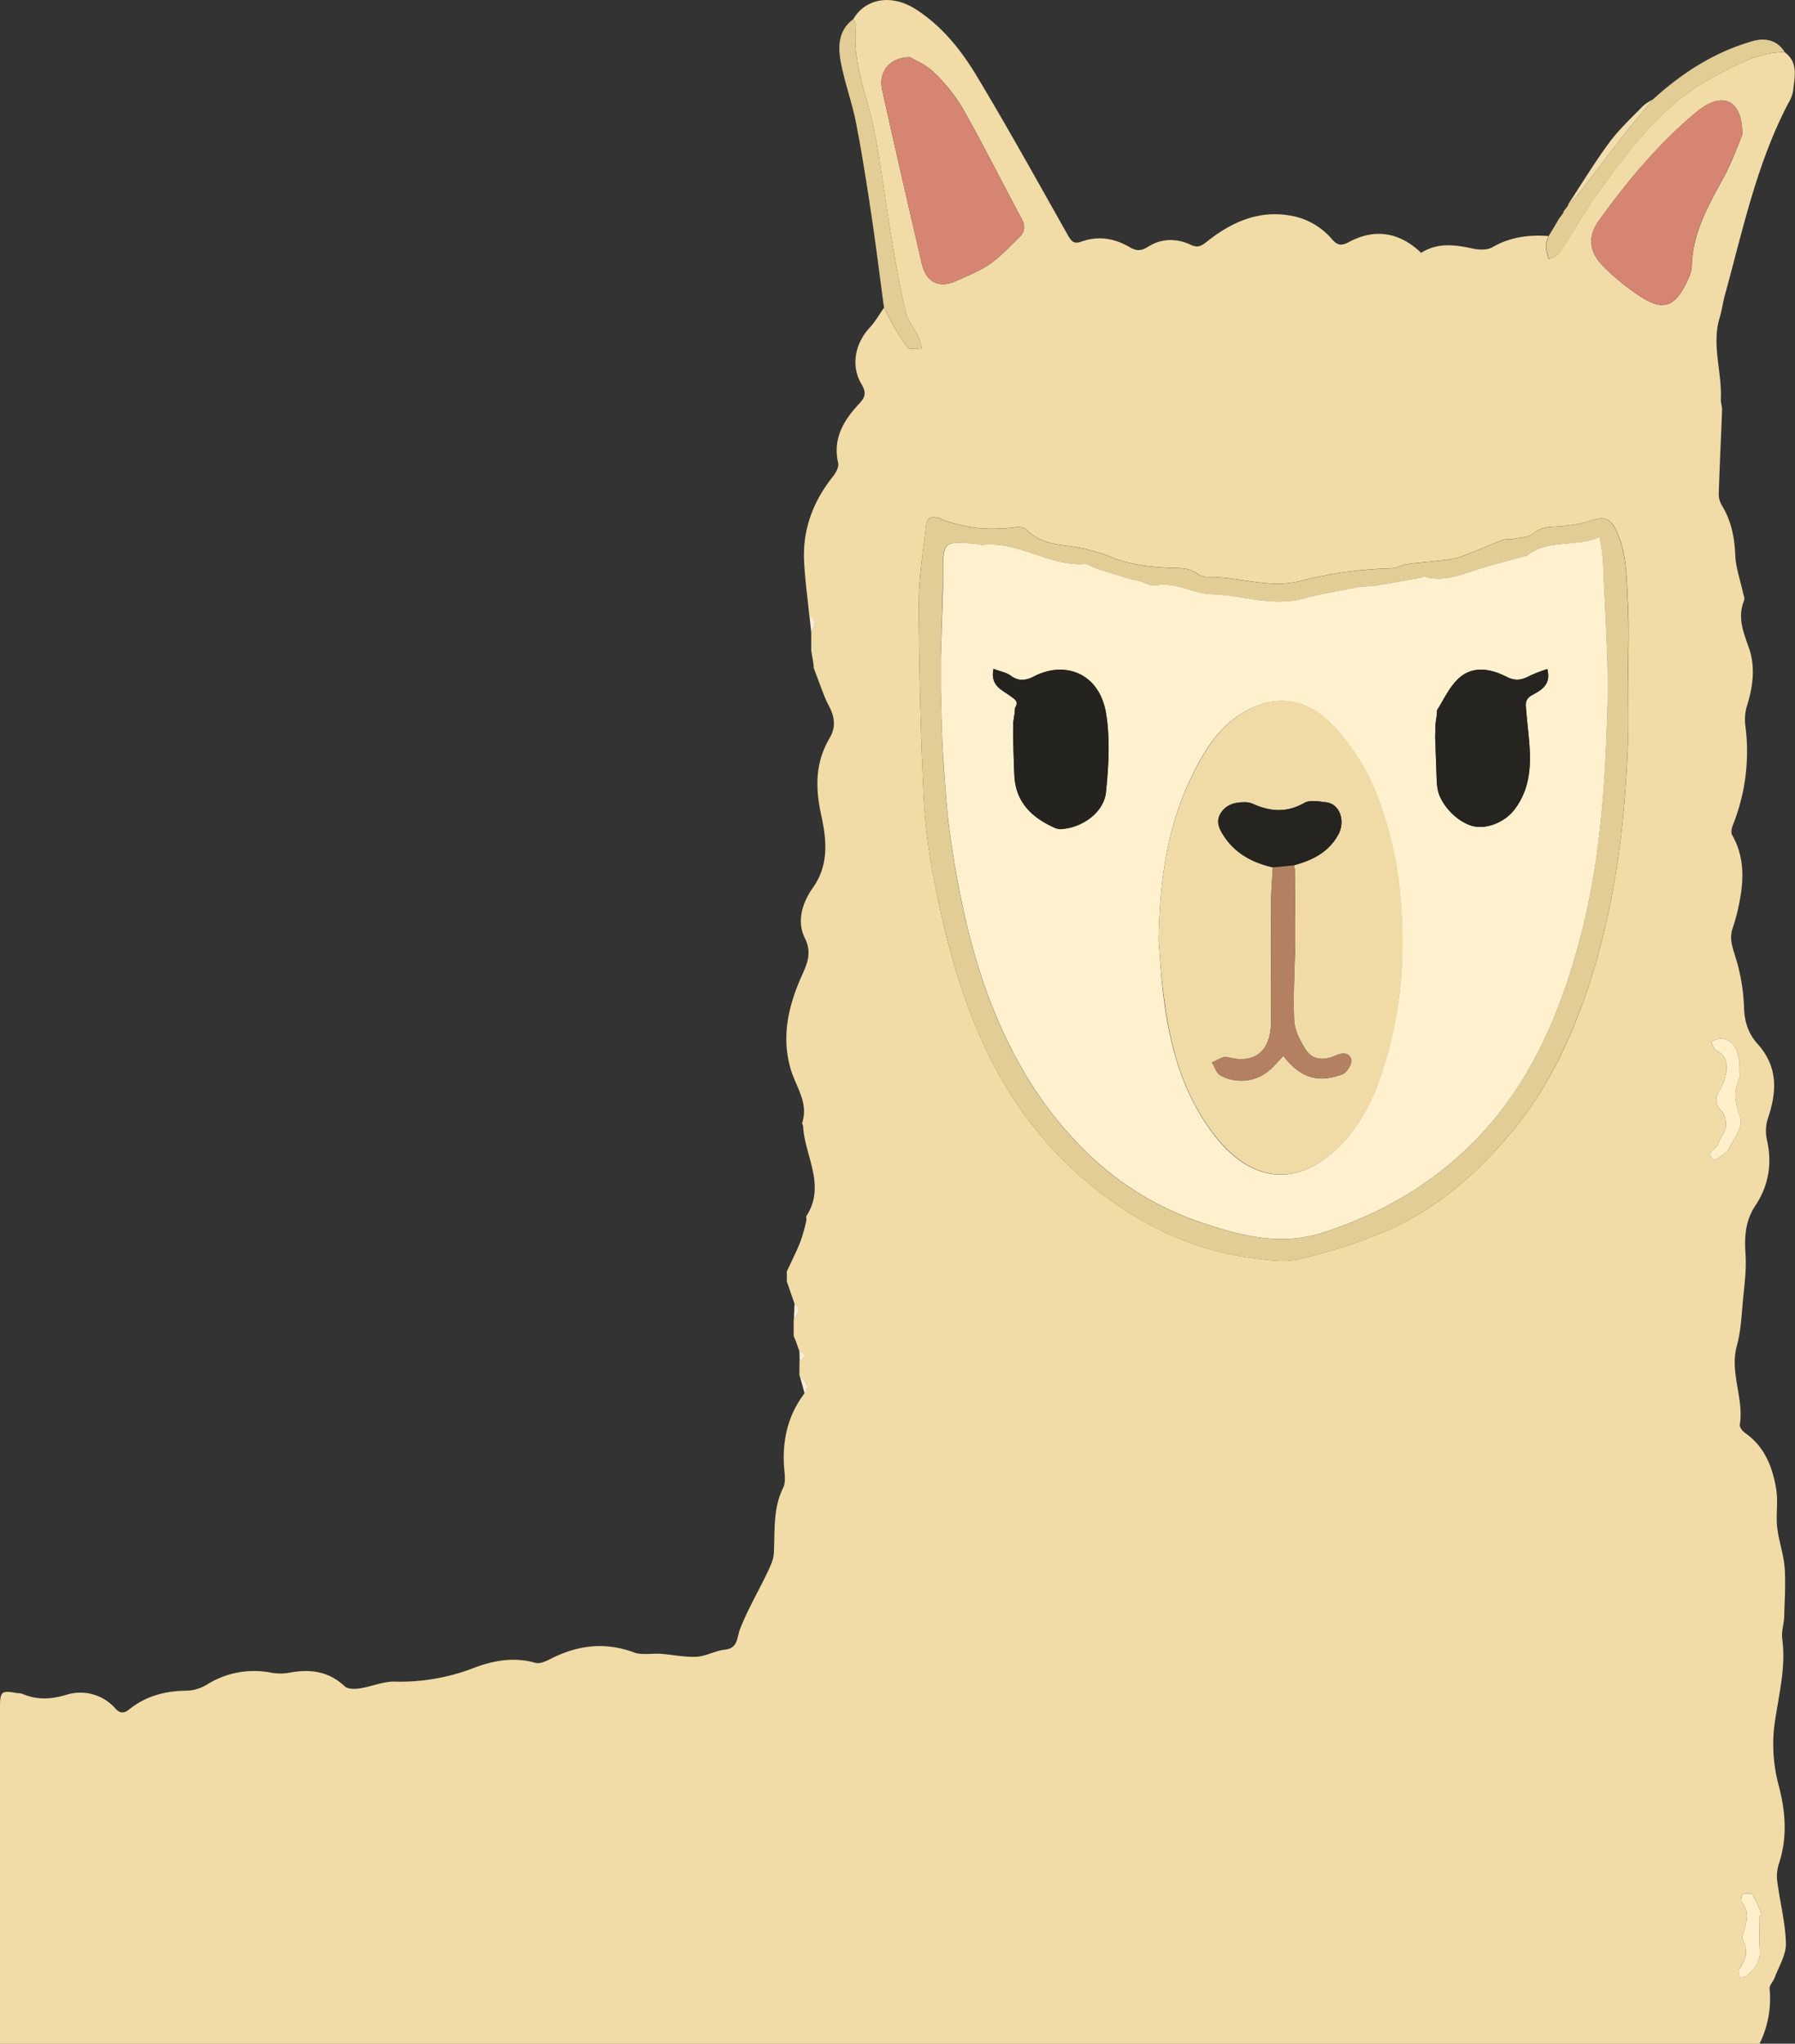 <svg id="Layer_1" data-name="Layer 1" xmlns="http://www.w3.org/2000/svg" viewBox="0 0 722.9 822.54"><rect x="0" y="0" width="722.9" height="822.54" fill="#333333" stroke="none"/><defs><style>.cls-1{fill:#f1dca7;}.cls-2{fill:#e2cd96;}.cls-3{fill:#e2cd95;}.cls-4{fill:#f0deaf;}.cls-5{fill:#f8efd9;}.cls-6{fill:#f7edd4;}.cls-7{fill:#e1cd95;}.cls-8{fill:#d58572;}.cls-9{fill:#fff0ca;}.cls-10{fill:#fff0cb;}.cls-11{fill:#fff1cd;}.cls-12{fill:#f0dfb2;}.cls-13{fill:#f0dba7;}.cls-14{fill:#252320;}.cls-15{fill:#262421;}.cls-16{fill:#7f7767;}.cls-17{fill:#857d6c;}.cls-18{fill:#b38162;}.cls-19{fill:#caa47c;}</style></defs><path class="cls-1" d="M567.62,446.54c0-.63-.1-1.26-.14-1.9l-.87-5.09c0-2.34,0-4.69,0-7,1.45-2.56,2.19-5-.77-7.11-.72-7.22-1.72-14.42-2.09-21.65-.67-13,3.63-24.36,11.73-34.45,1.12-1.41,2.3-3.68,2-5.21-2.29-9.8,2.14-17.18,8.32-23.8,2.55-2.72,3.15-4.47,1.06-8-4.43-7.43-2.6-16.46,3.44-22.91,2.18-2.33,3.76-5.22,5.62-7.85,1.24,2.37,2.36,4.82,3.74,7.11,1.86,3.09,3.6,6.36,6,8.95.92,1,3.61.28,5.5.35a28.48,28.48,0,0,0-1.39-4.74c-1.64-3.41-4.32-6.52-5.14-10.08-2.35-10.13-4.14-20.39-5.86-30.65-2.35-14-4-28.14-6.75-42.06-2.78-14.08-9-27.52-7.38-42.38.1-.82-.72-1.74-1.11-2.61,4.94-8.45,15.48-10.26,25.22-4,10.6,6.77,18.3,16.52,24.61,27C646,229.49,657.9,251,670,272.41c1.3,2.29,2.32,3.68,5.35,2.57,6.83-2.49,13.44-1.38,19.61,2.27,2.55,1.5,4.57,1.52,7.27-.2,5.39-3.44,11.44-3.51,17.17-.84,2.82,1.31,4.27.58,6.47-1.18,10.06-8,21.17-13,34.49-10.41a28.16,28.16,0,0,1,16,9.39c2.05,2.31,3.59,2.84,6.71,1.16,10.57-5.69,20.46-4,29.17,4.29,6.71-4.23,13.61-3.25,20.71-1.72,2.57.55,5.93.68,8-.54,7.13-4.12,14.67-5.05,22.6-4.49-.4,1.42-1.15,2.85-1.11,4.26a24.68,24.68,0,0,0,1.21,5.1c1.47-.86,3.49-1.36,4.33-2.63,5.67-8.56,10.63-17.62,16.68-25.89,12.73-17.43,25.89-34.63,45.56-45,8.9-4.7,17.81-9.67,28.31-9.9,5.78,4.1,4.07,10,3.54,15.5a14.44,14.44,0,0,1-1.95,5.1c-12.79,24.4-18.36,51.19-25.6,77.43-.79,2.88-1.13,5.89-2,8.73-3.43,11,.94,21.94.43,32.92-.06,1.46.55,3,.49,4.43-.42,11.28-1,22.56-1.34,33.85a8.81,8.81,0,0,0,1.31,4.6c3.72,6.15,5.07,12.76,5.34,19.93.19,5,2,9.93,3.06,14.9.24,1.12.85,2.47.48,3.39-2.72,6.74-.31,12.63,1.94,19,2.69,7.64,1.68,15.69-.81,23.5a19,19,0,0,0-.61,7.79,79.59,79.59,0,0,1-5,40c-.48,1.22-.89,3-.34,4,5.61,9.85,4.64,20.12,2.24,30.5-.56,2.43-1.26,4.83-2.05,7.19-1.28,3.84-.18,7.14,1,10.93a76.9,76.9,0,0,1,3.62,20.79c.13,5.78,1.84,10.74,5.3,14.55,8.45,9.3,8,19.28,4.31,30.16a16.46,16.46,0,0,0-.4,8.53c2.17,9.61.79,18.4-4.67,26.6-4,6-4.42,12.51-3.94,19.53.4,6-.4,12.14-1,18.19-.59,6.24-.83,12.64-2.48,18.62-3,10.85,2.91,21.14,1.19,31.81-.15.95,1,2.51,1.9,3.16,8.05,5.52,11.29,13.84,12.76,22.85.81,5-.17,10.22.38,15.26.6,5.44,2.58,10.75,3,16.19.49,6.55,0,13.18-.17,19.77-.09,3-1.2,6-.81,8.84,1.71,12.3-1.8,24-3.27,36a64.22,64.22,0,0,0,1.94,23.42c2.81,10.81,3.45,21.15-.17,31.77a16.24,16.24,0,0,0-.4,7.12c1.08,8.18,3.23,16.3,3.4,24.48.09,4.57-2.89,9.22-4.58,13.8-.55,1.49-2.11,2.94-2,4.3a40.79,40.79,0,0,1-4.07,22.23H239.91q0-67.66,0-135.33c0-6.52.54-7,6.84-5.84a8.93,8.93,0,0,1,2,.24c6,2.59,11.55,2.35,18,.41a18.77,18.77,0,0,1,19.66,5.59c1.93,2.1,3.56,1.9,5.54.31,6.79-5.44,14.61-7.46,23.23-7.51a16.83,16.83,0,0,0,8.12-2.5,35.78,35.78,0,0,1,25.84-4.76,20.51,20.51,0,0,0,7.37,0c8.3-1.54,15.76-.61,22.24,5.51,1.23,1.15,4.08,1.13,6,.83,4.68-.71,9.3-2.79,13.92-2.74a82.57,82.57,0,0,0,31.6-5.33c8-3.13,16.49-4.73,25.28-2.23,1.73.5,4.18-.61,6-1.54,10.87-5.57,21.87-7,33.63-2.66,3.24,1.21,7.24.3,10.87.57,4.78.34,9.57,1.43,14.3,1.19,3.81-.2,7.5-2.39,11.34-2.83,5.59-.62,4.86-4.78,6.29-8.42,3.07-7.81,7.38-15.13,11-22.72,1.16-2.44,2.43-5.09,2.58-7.71.5-8.89-.45-17.85,3.75-26.33,1.2-2.43.51-5.91.33-8.88-.62-10.68,1.7-20.47,8.23-29.09,2.56-3.31-.15-5.18-2-7.28,0-1.9,0-3.8,0-5.7,2.53-1.47,2.58-2.89-.09-4.24-.45-1.26-.9-2.52-1.34-3.78l-.9-2.12,0-6c.78-2.33,3.9-4.57.31-7.1l-3.06-8.87v-4c1.84-4,3.85-7.93,5.47-12a68.61,68.61,0,0,0,2.37-8.42c.16-.63-.2-1.49.11-2,7.84-12.35-.71-24-1.4-36,0-.48-.49-1-.36-1.43,2.66-8.17-2.64-14.63-4.69-21.77-3.8-13.23-.77-25.61,4.63-37.67,2.17-4.84,4-9.06,1.15-14.83-3.43-6.87-1-14.35,3.18-20.27,6.63-9.31,5.52-19.5,3.41-29.16-2.43-11.11-2.5-21.23,3.39-31.16,2.47-4.17,2.11-8.35-.22-12.74-2.23-4.2-3.64-8.83-5.41-13.27C568.19,448,567.9,447.25,567.62,446.54Zm328,4.69h0c0-10.49.46-21-.13-31.46-.56-9.81-.29-19.85-4.92-29.09-2.07-4.12-4.7-5.15-9-3.71A54.37,54.37,0,0,1,869,389.45c-4.1.37-8.06-.07-11.66,3-1.77,1.52-4.9,1.54-7.45,2.06-1.61.33-3.41,0-4.9.54-5.8,2.18-11.43,4.84-17.28,6.84-3.07,1.06-6.47,1.2-9.74,1.61-3.83.49-7.69.69-11.51,1.27-2.11.32-4.12,1.62-6.2,1.67a162.67,162.67,0,0,0-36.75,5.09c-12.49,3.21-24.61-1.75-37-1.61a7.21,7.21,0,0,1-4.24-1.21c-3.56-2.73-7.35-2.29-11.56-2.48-7.78-.34-15.92-1.37-23.07-4.23a69.89,69.89,0,0,0-18-4.63c-5.87-.69-11.82-1.85-16.32-6.51-.83-.86-2.73-1.14-4.05-1-10.51,1.32-20.8.71-30.65-3.44-3.4-1.43-5.41-.34-5.78,2.9-1.21,10.68-3,21.39-2.94,32.08q.18,38.61,2,77.19a236.82,236.82,0,0,0,4.5,34.86c4.34,22,10,43.56,19.39,64.08,10,21.84,23.82,40.9,42.15,56.13,19.25,16,41.24,27.2,66.53,30.41,6,.76,12.43,1.74,18.21.51a216.19,216.19,0,0,0,29.81-9.13c22.93-8.5,41.13-23.89,56.41-42.33,13.63-16.45,23-35.67,29.92-55.95,11.19-32.58,15.45-66.3,16.74-100.5C895.86,468.23,895.59,459.73,895.59,451.23ZM606.38,200.72c-8.46.08-12.78,6.17-11.18,13.3q7.8,34.92,15.94,69.76c1.8,7.72,7.07,10.16,14.15,6.89,4.53-2.09,9.31-3.9,13.34-6.74,4.39-3.09,8.13-7.14,12-10.95,2.1-2.08,2.2-4.49.71-7.26-7.93-14.78-15.45-29.79-23.7-44.39a68.2,68.2,0,0,0-11.79-14.66C612.8,203.69,608.49,202,606.38,200.72ZM941.57,232c.15-12.59-6.23-16.52-14.13-12.16a31.63,31.63,0,0,0-4.89,3.43c-14.9,12.48-27.21,27.32-38.56,43-4.66,6.43-4.35,12.48,1.45,18.47a91.79,91.79,0,0,0,15,12.23c9.62,6.47,14.41,3.82,19.22-6.62a15.27,15.27,0,0,0,1.59-5.74c.38-13.36,6.78-24.41,12.94-35.69C937.62,242.57,940,235.66,941.57,232Zm-1.09,376.33c.11-7.45-2.24-11.86-7.05-12.63-1.38-.22-3,.76-4.45,1.2.7,1.27,1.1,3.22,2.16,3.68,3.84,1.69,4.29,5,4,8.25a20.21,20.21,0,0,1-2.79,7.88c-1.82,3.2-1.89,5.46.95,8.27,1.38,1.38,1.8,4.4,1.55,6.54s-2.26,4.06-2.83,6.24c-.64,2.42-5.61,3.73-2.1,6.8.48.42,4.91-2.29,6.11-4.36,2.3-4,6-9.46,4.78-12.71-2.1-5.66-3-10.32-.4-15.71C940.87,610.83,940.48,609.48,940.48,608.32Zm8.09,340.53.89-.39a62.38,62.38,0,0,0-3.72-8.18c-.43-.7-2.72-.65-3.94-.26-.48.15-.94,2.67-.43,3.25,3,3.43,2.08,7.06,1.09,10.79-.37,1.42-1.3,3.3-.75,4.26,2.67,4.64,1,8.39-1.59,12.26-.42.61.3,2,.48,3,.88-.19,2-.09,2.6-.6,3.25-2.71,5.79-5.74,5.44-10.51C948.32,958,948.57,953.4,948.57,948.85Z" transform="translate(-239.91 -177.71)"/><path class="cls-2" d="M583.54,185.45c.39.87,1.21,1.79,1.11,2.61-1.66,14.86,4.6,28.3,7.38,42.38,2.75,13.92,4.4,28.05,6.75,42.06,1.72,10.26,3.51,20.52,5.86,30.65.82,3.56,3.5,6.67,5.14,10.08a28.48,28.48,0,0,1,1.39,4.74c-1.89-.07-4.58.63-5.5-.35-2.42-2.59-4.16-5.86-6-8.95-1.38-2.29-2.5-4.74-3.74-7.11-1.66-12.26-3.18-24.53-5-36.76-1.9-12.61-3.83-25.22-6.29-37.72-1.65-8.45-4.77-16.62-6.23-25.08C577.34,196,577.74,189.68,583.54,185.45Z" transform="translate(-239.91 -177.71)"/><path class="cls-3" d="M958.62,198.63c-10.5.23-19.41,5.2-28.31,9.9-19.67,10.39-32.83,27.59-45.56,45-6,8.27-11,17.33-16.68,25.89-.84,1.27-2.86,1.77-4.33,2.63a24.68,24.68,0,0,1-1.21-5.1c0-1.41.71-2.84,1.11-4.26q2.08-3.51,4.15-7l1.7-2.24a2.4,2.4,0,0,1,.22-.78l1.73-2.26a2.59,2.59,0,0,1,.21-.77,19.29,19.29,0,0,0,2.84-2.47c6.77-8.72,13.43-17.52,20.23-26.22,3.52-4.5,7.26-8.83,10.9-13.24,11.72-10.69,24.82-19.09,40.19-23.47C951.54,192.6,956.12,194.46,958.62,198.63Z" transform="translate(-239.91 -177.71)"/><path class="cls-4" d="M905.62,217.71c-3.64,4.41-7.38,8.74-10.9,13.24-6.8,8.7-13.46,17.5-20.23,26.22a19.29,19.29,0,0,1-2.84,2.47c5.45-8.25,10.58-16.74,16.46-24.68,3.93-5.29,8.87-9.84,13.49-14.6A21.2,21.2,0,0,1,905.62,217.71Z" transform="translate(-239.91 -177.71)"/><path class="cls-5" d="M565.88,425.41c3,2.08,2.22,4.55.77,7.11Q566.26,429,565.88,425.41Z" transform="translate(-239.91 -177.71)"/><path class="cls-6" d="M559.9,702.28c3.59,2.53.47,4.77-.31,7.1Q559.74,705.84,559.9,702.28Z" transform="translate(-239.91 -177.71)"/><path class="cls-6" d="M561.94,731.24c1.83,2.1,4.54,4,2,7.28Z" transform="translate(-239.91 -177.71)"/><path class="cls-5" d="M566.61,439.55l.87,5.09Z" transform="translate(-239.91 -177.71)"/><path class="cls-6" d="M556.84,689.4v0Z" transform="translate(-239.91 -177.71)"/><path class="cls-6" d="M561.86,721.3c2.67,1.35,2.62,2.77.09,4.24Z" transform="translate(-239.91 -177.71)"/><path class="cls-4" d="M871.44,260.41l-1.73,2.26Z" transform="translate(-239.91 -177.71)"/><path class="cls-4" d="M869.49,263.45l-1.7,2.24Z" transform="translate(-239.91 -177.71)"/><path class="cls-5" d="M567.62,446.54c.28.71.57,1.41.85,2.11C568.18,448,567.9,447.25,567.62,446.54Z" transform="translate(-239.91 -177.71)"/><path class="cls-6" d="M559.62,715.4l.9,2.12Z" transform="translate(-239.91 -177.71)"/><path class="cls-7" d="M895.59,451.23c0,8.5.27,17-.05,25.48-1.29,34.2-5.55,67.92-16.74,100.5-7,20.28-16.29,39.5-29.92,55.95C833.6,651.6,815.4,667,792.47,675.49a216.19,216.19,0,0,1-29.81,9.13c-5.78,1.23-12.19.25-18.21-.51-25.29-3.21-47.28-14.41-66.53-30.41-18.33-15.23-32.14-34.29-42.15-56.13-9.39-20.52-15-42.12-19.39-64.08a236.82,236.82,0,0,1-4.5-34.86q-1.78-38.56-2-77.19c0-10.69,1.73-21.4,2.94-32.08.37-3.24,2.38-4.33,5.78-2.9,9.85,4.15,20.14,4.76,30.65,3.44,1.32-.17,3.22.11,4.05,1,4.5,4.66,10.45,5.82,16.32,6.51a69.89,69.89,0,0,1,18,4.63c7.15,2.86,15.29,3.89,23.07,4.23,4.21.19,8-.25,11.56,2.48a7.21,7.21,0,0,0,4.24,1.21c12.35-.14,24.47,4.82,37,1.61a162.67,162.67,0,0,1,36.75-5.09c2.08-.05,4.09-1.35,6.2-1.67,3.82-.58,7.68-.78,11.51-1.27,3.27-.41,6.67-.55,9.74-1.61,5.85-2,11.48-4.66,17.28-6.84,1.49-.56,3.29-.21,4.9-.54,2.55-.52,5.68-.54,7.45-2.06,3.6-3.08,7.56-2.64,11.66-3A54.37,54.37,0,0,0,881.51,387c4.31-1.44,6.94-.41,9,3.71,4.63,9.24,4.36,19.28,4.92,29.09.59,10.45.13,21,.13,31.46Zm-276.87-8.7v13c.32,9,.42,17.93,1,26.87.77,11.21,1.44,22.46,3.09,33.55,3.65,24.63,8.92,48.86,18.76,71.95,8.51,20,20,38,35.44,53.14a121,121,0,0,0,46.75,28.76c15.88,5.28,31.83,9.52,49,4,20.44-6.59,38.74-16.51,54.65-30.77,26.4-23.67,40.12-54.64,48.92-88,7.94-30.1,10-61.11,10.89-92.06.57-20-1.06-40.13-1.82-60.2a75.31,75.31,0,0,0-1.4-8.9c-9.53,4.27-20.68.68-29.27,7.48-.11.1-.32.08-.48.12-7.1,2-14.29,3.73-21.28,6.07-6.2,2.07-12.23,4.19-18.91,2.44-1-.26-2.2.36-3.31.55-5.83,1-11.65,2.09-17.49,3-2.12.34-4.33.11-6.42.51-7.43,1.43-14.91,2.68-22.21,4.62-12.48,3.32-24.5-1.41-36.77-1.74-7.49-.2-14.47-5.08-22.55-3.55-2,.39-4.42-1.15-6.65-1.75-1.43-.38-2.91-.55-4.32-1-4.52-1.38-9-2.82-13.51-4.29-1.4-.46-2.78-1.68-4.1-1.59-14.38,1-26.63-9.28-41.11-7.67a16.36,16.36,0,0,1-2.93-.47c-13.07-1-13.07-1-13,12.49,0,.5,0,1,0,1.49l-.05,2Z" transform="translate(-239.91 -177.71)"/><path class="cls-8" d="M606.38,200.72c2.11,1.29,6.42,3,9.45,5.95a68.2,68.2,0,0,1,11.79,14.66c8.25,14.6,15.77,29.61,23.7,44.39,1.49,2.77,1.39,5.18-.71,7.26-3.85,3.81-7.59,7.86-12,10.95-4,2.84-8.81,4.65-13.34,6.74-7.08,3.27-12.35.83-14.15-6.89Q603,248.94,595.2,214C593.6,206.89,597.92,200.8,606.38,200.72Z" transform="translate(-239.91 -177.71)"/><path class="cls-8" d="M941.57,232c-1.58,3.67-4,10.58-7.41,16.9-6.16,11.28-12.56,22.33-12.94,35.69a15.27,15.27,0,0,1-1.59,5.74c-4.81,10.44-9.6,13.09-19.22,6.62a91.79,91.79,0,0,1-15-12.23c-5.8-6-6.11-12-1.45-18.47,11.35-15.66,23.66-30.5,38.56-43a31.63,31.63,0,0,1,4.89-3.43C935.34,215.47,941.72,219.4,941.57,232Z" transform="translate(-239.91 -177.71)"/><path class="cls-9" d="M940.48,608.32c0,1.16.39,2.51-.06,3.45-2.58,5.39-1.7,10.05.4,15.71,1.2,3.25-2.48,8.71-4.78,12.71-1.2,2.07-5.63,4.78-6.11,4.36-3.51-3.07,1.46-4.38,2.1-6.8.57-2.18,2.57-4.08,2.83-6.24s-.17-5.16-1.55-6.54c-2.84-2.81-2.77-5.07-.95-8.27a20.21,20.21,0,0,0,2.79-7.88c.28-3.21-.17-6.56-4-8.25-1.06-.46-1.46-2.41-2.16-3.68,1.49-.44,3.07-1.42,4.45-1.2C938.24,596.46,940.59,600.87,940.48,608.32Z" transform="translate(-239.91 -177.71)"/><path class="cls-10" d="M948.57,948.85c0,4.55-.25,9.12.07,13.65.35,4.77-2.19,7.8-5.44,10.51-.61.51-1.72.41-2.6.6-.18-1-.9-2.42-.48-3,2.63-3.87,4.26-7.62,1.59-12.26-.55-1,.38-2.84.75-4.26,1-3.73,1.9-7.36-1.09-10.79-.51-.58,0-3.1.43-3.25,1.22-.39,3.51-.44,3.94.26a62.38,62.38,0,0,1,3.72,8.18Z" transform="translate(-239.91 -177.71)"/><path class="cls-11" d="M619.73,410.54c0-.5,0-1,0-1.49,0-13.45,0-13.46,13-12.49a16.36,16.36,0,0,0,2.93.47c14.48-1.61,26.73,8.69,41.11,7.67,1.32-.09,2.7,1.13,4.1,1.59,4.49,1.47,9,2.91,13.51,4.29,1.41.44,2.89.61,4.32,1,2.23.6,4.62,2.14,6.65,1.75,8.08-1.53,15.06,3.35,22.55,3.55,12.27.33,24.29,5.06,36.77,1.74,7.3-1.94,14.78-3.19,22.21-4.62,2.09-.4,4.3-.17,6.42-.51,5.84-.93,11.66-2,17.49-3,1.11-.19,2.32-.81,3.31-.55,6.68,1.75,12.71-.37,18.91-2.44,7-2.34,14.18-4.07,21.28-6.07.16,0,.37,0,.48-.12,8.59-6.8,19.74-3.21,29.27-7.48a75.31,75.31,0,0,1,1.4,8.9c.76,20.07,2.39,40.17,1.82,60.2-.89,31-2.95,62-10.89,92.06-8.8,33.39-22.52,64.36-48.92,88-15.91,14.26-34.21,24.18-54.65,30.77-17.2,5.55-33.15,1.31-49-4A121,121,0,0,1,677.05,641c-15.48-15.16-26.93-33.16-35.44-53.14-9.84-23.09-15.11-47.32-18.76-71.95-1.65-11.09-2.32-22.34-3.09-33.55-.61-8.94-.71-17.91-1-26.87q0-6.5,0-13l1-30C619.7,411.88,619.71,411.21,619.73,410.54Zm198.16,64,.66,18c.07.66.15,1.33.22,2,.65,6.17,7.27,13.6,13.86,15.54,5.57,1.64,13.27-1.21,17.37-6.75,8.93-12.07,5.67-25.77,4.62-39-.25-3.17-.94-5.08,2.57-7s7.53-4.08,5.86-10.33a60.83,60.83,0,0,0-6.78,2.59c-3.17,1.67-5.76,2.48-9.56.56-6.87-3.48-14.43-4.86-20.47,1.73-3.09,3.37-5.1,7.75-7.59,11.67,0,.67-.08,1.34-.11,2l-.52,3.61Zm-169.37-9.71-.57,3.74c0,1.65,0,3.31-.05,5,.18,5.48.26,11,.54,16.44.54,10.42,6.79,16.59,15.72,20.67a6.45,6.45,0,0,0,2.72.77c8.62-.33,17.6-6.61,18.44-14.89,1.07-10.54,1.73-21.51,0-31.87-2.63-15.7-16.23-21.31-29.08-14.66-2.92,1.51-5.94,2.1-9.12-.24-1.89-1.4-4.5-1.84-7.1-2.83-1.36,6.81,3.38,8.36,6.62,10.81,1.74,1.31,3.77,2.17,2.07,4.82C648.65,463.28,648.58,464,648.52,464.79Zm58,91.21c.49,5.67.93,15.12,2.19,24.46,2.69,20,8.16,39,21,55.08,15.23,19,34.13,19.88,50.88,2.12,10.06-10.66,15.06-24.37,18.7-38.12,5.22-19.72,6.38-39.9,4.58-60.45a146.23,146.23,0,0,0-10.82-44.72,86.47,86.47,0,0,0-16-24.36c-8.6-9.31-19.82-13.18-32.45-7.6-12.9,5.69-19.66,17-25.34,29C710.24,510.57,706.92,531.11,706.55,556Z" transform="translate(-239.91 -177.71)"/><path class="cls-12" d="M618.72,442.53q0,6.5,0,13Q618.73,449,618.72,442.53Z" transform="translate(-239.91 -177.71)"/><path class="cls-12" d="M619.73,410.54c0,.67,0,1.34-.05,2C619.69,411.88,619.71,411.21,619.73,410.54Z" transform="translate(-239.91 -177.71)"/><path class="cls-13" d="M706.55,556c.37-24.89,3.69-45.43,12.81-64.62,5.68-11.93,12.44-23.28,25.34-29,12.63-5.58,23.85-1.71,32.45,7.6a86.47,86.47,0,0,1,16,24.36A146.23,146.23,0,0,1,804,539.09c1.8,20.55.64,40.73-4.58,60.45-3.64,13.75-8.64,27.46-18.7,38.12-16.75,17.76-35.65,16.84-50.88-2.12-12.89-16-18.36-35.11-21-55.08C707.48,571.12,707,561.67,706.55,556Zm54.29-30c7.43-1.94,14-5.13,17.95-12.21,3.11-5.54.73-12.53-4.77-13.17-2.95-.34-6.6-1.06-8.86.25-6.77,3.89-13.21,3.55-20,.67a9,9,0,0,0-3.26-.94c-3.86-.09-7.56.44-10.06,3.93-2.28,3.2-1.32,6.08.59,9.11,4.7,7.49,11.75,11.26,20.07,13.16-.25,5-.67,9.94-.7,14.91-.08,15.75.09,31.51,0,47.27-.09,12.05-6.73,17.11-17.57,14.19-1.76-.47-4.13,1.37-6.22,2.13,1.11,1.8,1.8,4.34,3.41,5.26a17.51,17.51,0,0,0,20.65-2.94c1.62-1.57,3.11-3.27,4.69-4.94,7.79,10.21,15.57,10.43,23.77,7.39,1.77-.66,4-4.19,3.58-5.82-.76-3.18-3.78-2.84-6.57-1.6-4.57,2-9.14,1.77-11.92-2.69-2.17-3.49-4.35-7.65-4.52-11.6-.44-10.26.22-20.57.44-30.85l0-8q-.09-11-.16-21.92c-.07-.41-.15-.82-.22-1.23l0-.31Z" transform="translate(-239.91 -177.71)"/><path class="cls-14" d="M648.71,462.52c1.7-2.65-.33-3.51-2.07-4.82-3.24-2.45-8-4-6.62-10.81,2.6,1,5.21,1.43,7.1,2.83,3.18,2.34,6.2,1.75,9.12.24,12.85-6.65,26.45-1,29.08,14.66,1.73,10.36,1.07,21.33,0,31.87-.84,8.28-9.82,14.56-18.44,14.89a6.45,6.45,0,0,1-2.72-.77c-8.93-4.08-15.18-10.25-15.72-20.67-.28-5.48-.36-11-.54-16.44,0-1.66,0-3.32.05-5l.57-3.74C648.58,464,648.65,463.28,648.71,462.52Z" transform="translate(-239.91 -177.71)"/><path class="cls-15" d="M818.65,463.52c2.49-3.92,4.5-8.3,7.59-11.67,6-6.59,13.6-5.21,20.47-1.73,3.8,1.92,6.39,1.11,9.56-.56a60.83,60.83,0,0,1,6.78-2.59c1.67,6.25-2.49,8.52-5.86,10.33s-2.82,3.79-2.57,7c1,13.26,4.31,27-4.62,39-4.1,5.54-11.8,8.39-17.37,6.75-6.59-1.94-13.21-9.37-13.86-15.54-.08-.67-.15-1.34-.22-2l-.66-18,.13-5.36c.17-1.2.34-2.41.52-3.61C818.57,464.86,818.61,464.19,818.65,463.52Z" transform="translate(-239.91 -177.71)"/><path class="cls-16" d="M648,468.53c0,1.65,0,3.31-.05,5C647.92,471.84,647.94,470.18,648,468.53Z" transform="translate(-239.91 -177.71)"/><path class="cls-17" d="M818,469.14l-.13,5.36C817.93,472.71,818,470.93,818,469.14Z" transform="translate(-239.91 -177.71)"/><path class="cls-16" d="M648.71,462.52c-.06.76-.13,1.51-.19,2.27C648.58,464,648.65,463.28,648.71,462.52Z" transform="translate(-239.91 -177.71)"/><path class="cls-17" d="M818.65,463.52c0,.67-.08,1.34-.11,2C818.57,464.86,818.61,464.19,818.65,463.52Z" transform="translate(-239.91 -177.71)"/><path class="cls-17" d="M818.55,492.5c.07.66.14,1.33.22,2C818.7,493.83,818.62,493.16,818.55,492.5Z" transform="translate(-239.91 -177.71)"/><path class="cls-18" d="M761.39,527.57q.08,10.95.16,21.92l0,8c-.22,10.28-.88,20.59-.44,30.85.17,4,2.35,8.11,4.52,11.6,2.78,4.46,7.35,4.73,11.92,2.69,2.79-1.24,5.81-1.58,6.57,1.6.39,1.63-1.81,5.16-3.58,5.82-8.2,3-16,2.82-23.77-7.39-1.58,1.67-3.07,3.37-4.69,4.94a17.51,17.51,0,0,1-20.65,2.94c-1.61-.92-2.3-3.46-3.41-5.26,2.09-.76,4.46-2.6,6.22-2.13,10.84,2.92,17.48-2.14,17.57-14.19.12-15.76,0-31.52,0-47.27,0-5,.45-9.94.7-14.91l8.33-.8.3.08,0,.31c-.09.14-.26.31-.23.41A5.47,5.47,0,0,0,761.39,527.57Z" transform="translate(-239.91 -177.71)"/><path class="cls-15" d="M760.84,526l-8.33.8c-8.32-1.9-15.37-5.67-20.07-13.16-1.91-3-2.87-5.91-.59-9.11,2.5-3.49,6.2-4,10.06-3.93a9,9,0,0,1,3.26.94c6.78,2.88,13.22,3.22,20-.67,2.26-1.31,5.91-.59,8.86-.25,5.5.64,7.88,7.63,4.77,13.17C774.82,520.82,768.27,524,760.84,526Z" transform="translate(-239.91 -177.71)"/><path class="cls-19" d="M761.52,557.46l0-8Z" transform="translate(-239.91 -177.71)"/><path class="cls-19" d="M761.39,527.57a5.47,5.47,0,0,1-.45-.82c0-.1.14-.27.23-.41C761.24,526.75,761.32,527.16,761.39,527.57Z" transform="translate(-239.91 -177.71)"/></svg>